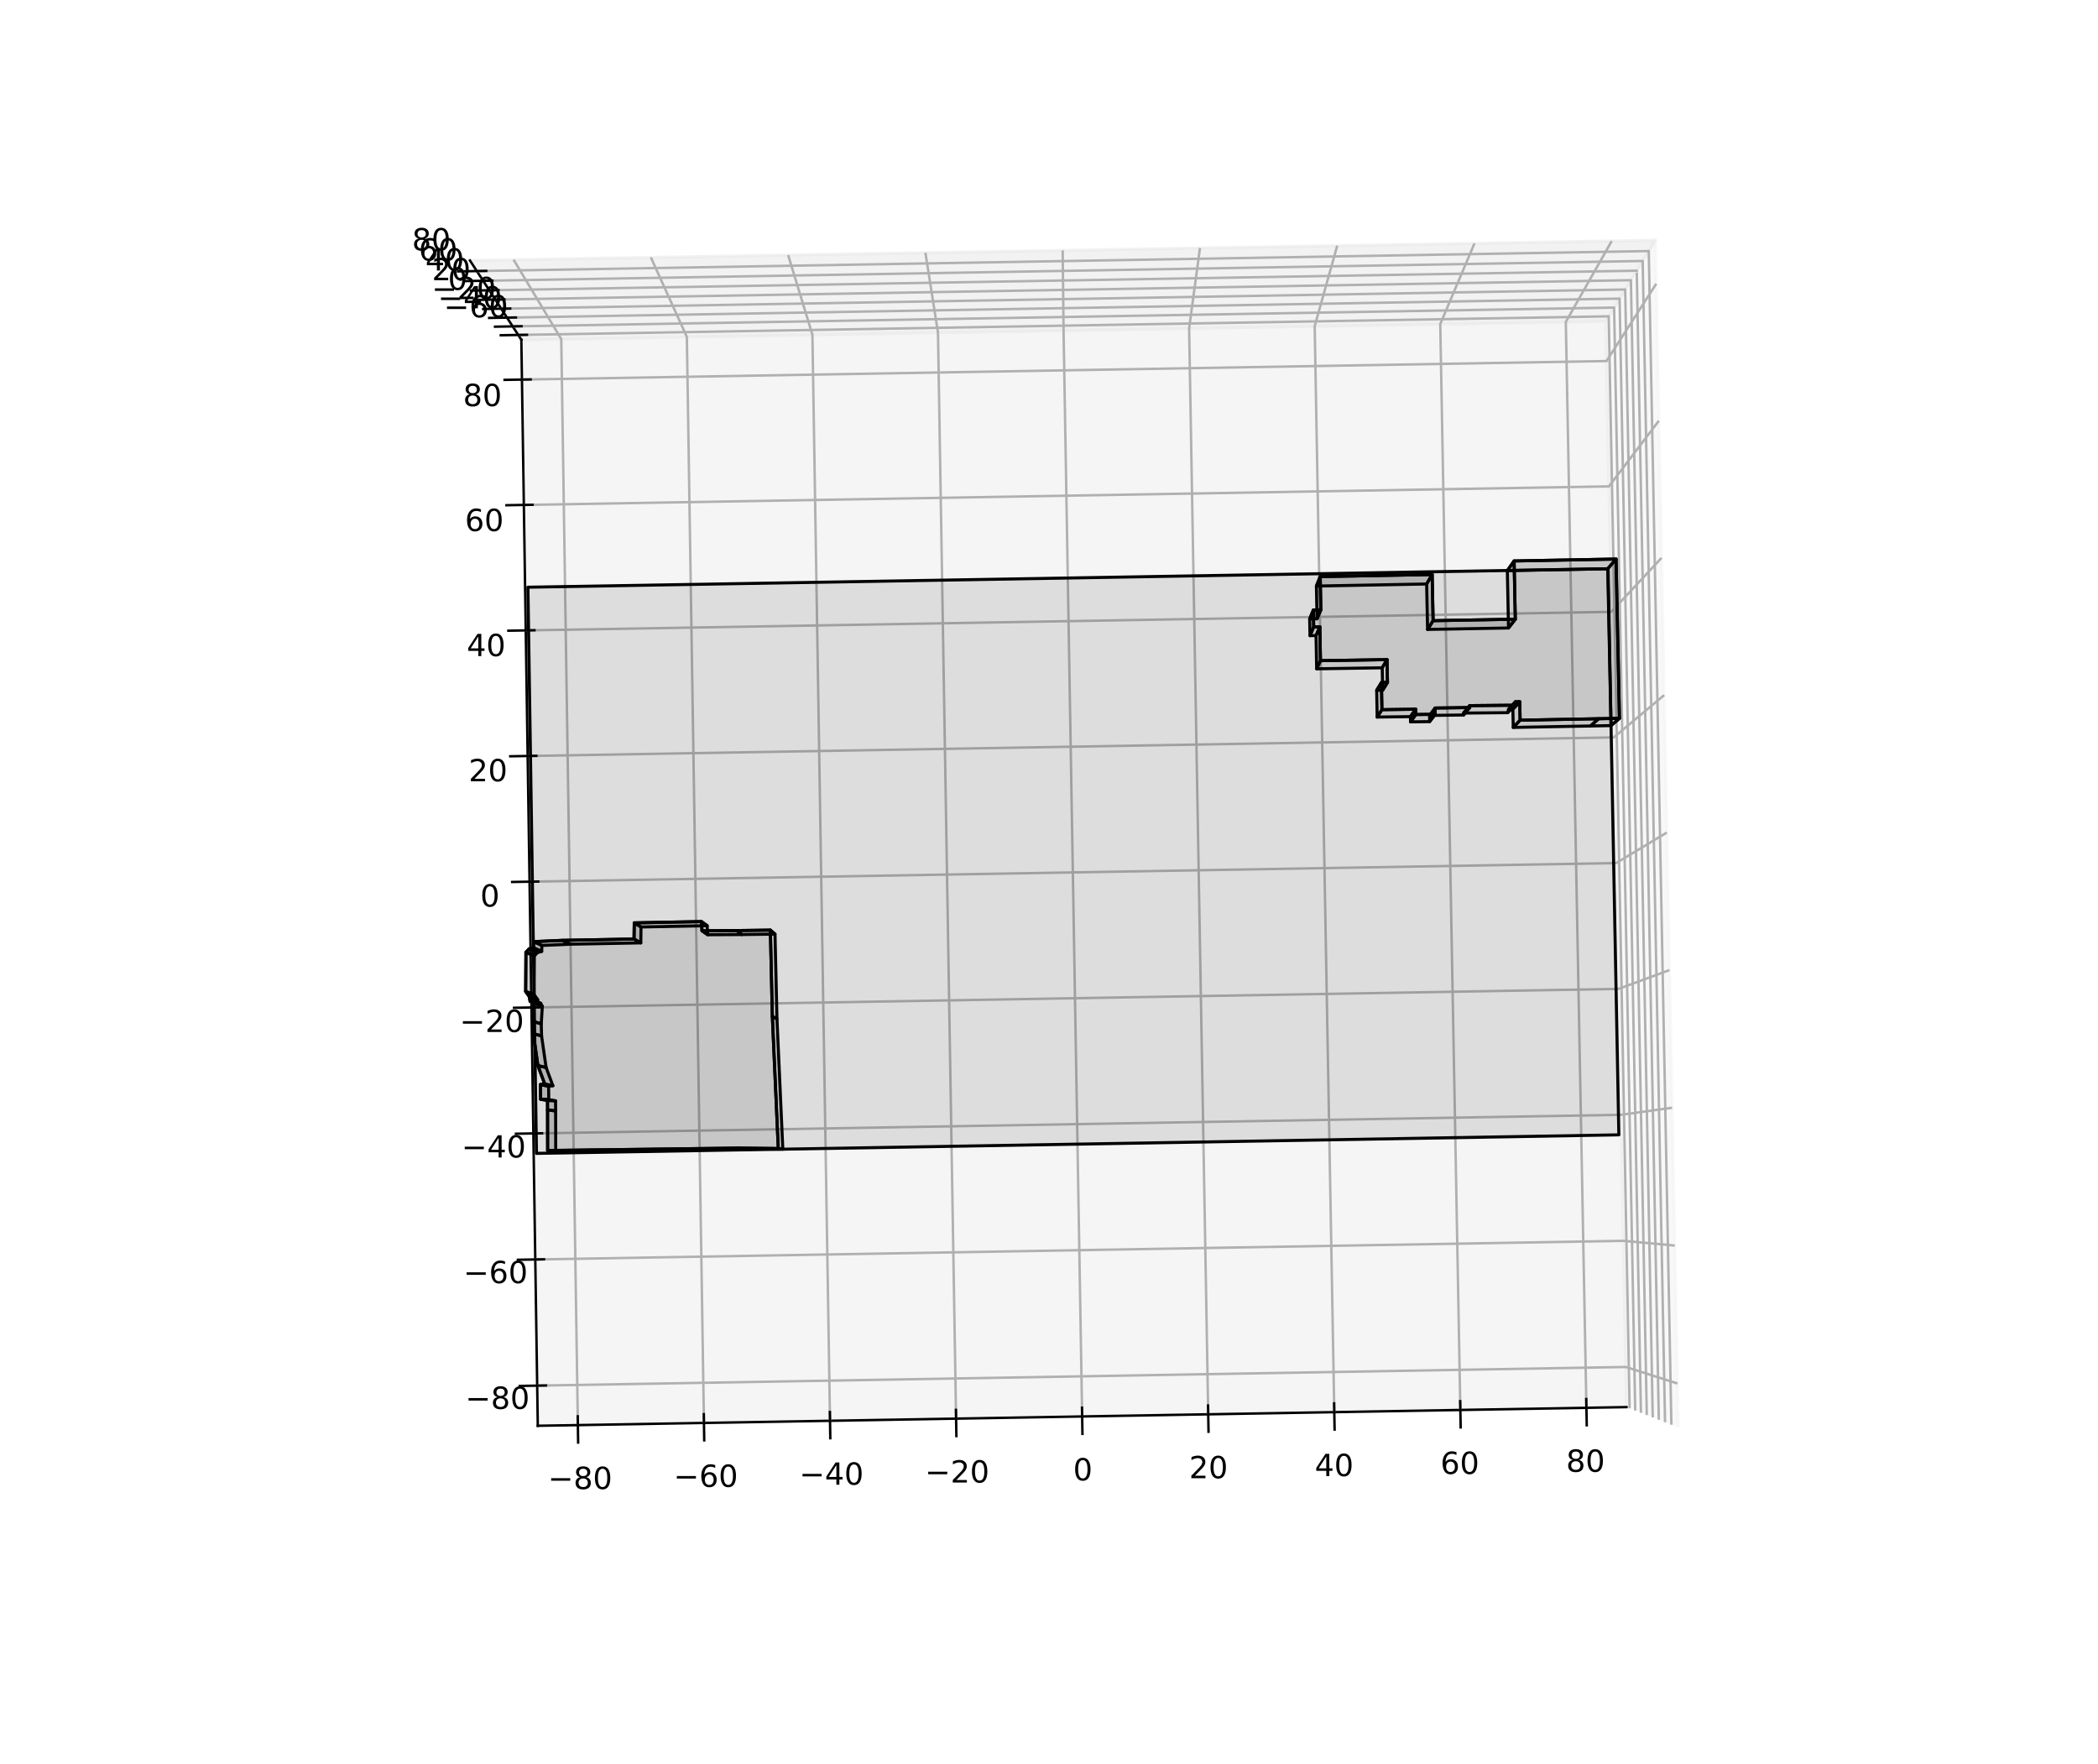 <?xml version="1.0" encoding="utf-8" standalone="no"?>
<!DOCTYPE svg PUBLIC "-//W3C//DTD SVG 1.1//EN"
  "http://www.w3.org/Graphics/SVG/1.1/DTD/svg11.dtd">
<!-- Created with matplotlib (https://matplotlib.org/) -->
<svg height="578.16pt" version="1.1" viewBox="0 0 687.6 578.16" width="687.6pt" xmlns="http://www.w3.org/2000/svg" xmlns:xlink="http://www.w3.org/1999/xlink">
 <defs>
  <style type="text/css">*{stroke-linecap:butt;stroke-linejoin:round;}</style>
 </defs>
 <g id="figure_1">
  <g id="patch_1">
   <path d="M 0 578.16
L 687.6 578.16
L 687.6 0
L 0 0
z
" style="fill:#ffffff;"/>
  </g>
  <g id="patch_2">
   <path d="M 54.72 578.16
L 632.88 578.16
L 632.88 0
L 54.72 0
z
" style="fill:#ffffff;"/>
  </g>
  <g id="pane3d_1">
   <g id="patch_3">
    <path d="M 533.067 461.165
L 526.265 105.281
L 542.541 78.736
L 550.05 467.814
" style="fill:#f2f2f2;opacity:0.5;stroke:#f2f2f2;stroke-linejoin:miter;"/>
   </g>
  </g>
  <g id="pane3d_2">
   <g id="patch_4">
    <path d="M 170.865 111.35
L 526.265 105.281
L 542.541 78.736
L 154.02 85.368
" style="fill:#e6e6e6;opacity:0.5;stroke:#e6e6e6;stroke-linejoin:miter;"/>
   </g>
  </g>
  <g id="pane3d_3">
   <g id="patch_5">
    <path d="M 176.255 467.282
L 533.067 461.165
L 526.265 105.281
L 170.865 111.35
" style="fill:#ececec;opacity:0.5;stroke:#ececec;stroke-linejoin:miter;"/>
   </g>
  </g>
  <g id="axis3d_1">
   <g id="line2d_1">
    <path d="M 533.067 461.165
L 176.255 467.282
" style="fill:none;stroke:#000000;stroke-linecap:square;stroke-width:0.8;"/>
   </g>
   <g id="Line3DCollection_1">
    <path d="M 189.392 467.057
L 183.951 111.126
L 168.325 85.123
" style="fill:none;stroke:#b0b0b0;stroke-width:0.8;"/>
    <path d="M 230.712 466.348
L 225.107 110.424
L 213.317 84.355
" style="fill:none;stroke:#b0b0b0;stroke-width:0.8;"/>
    <path d="M 272.031 465.64
L 266.262 109.721
L 258.308 83.587
" style="fill:none;stroke:#b0b0b0;stroke-width:0.8;"/>
    <path d="M 313.349 464.932
L 307.417 109.018
L 303.298 82.819
" style="fill:none;stroke:#b0b0b0;stroke-width:0.8;"/>
    <path d="M 354.667 464.223
L 348.571 108.316
L 348.288 82.051
" style="fill:none;stroke:#b0b0b0;stroke-width:0.8;"/>
    <path d="M 395.984 463.515
L 389.725 107.613
L 393.276 81.284
" style="fill:none;stroke:#b0b0b0;stroke-width:0.8;"/>
    <path d="M 437.3 462.807
L 430.877 106.91
L 438.264 80.516
" style="fill:none;stroke:#b0b0b0;stroke-width:0.8;"/>
    <path d="M 478.616 462.099
L 472.03 106.207
L 483.252 79.748
" style="fill:none;stroke:#b0b0b0;stroke-width:0.8;"/>
    <path d="M 519.931 461.39
L 513.181 105.505
L 528.238 78.98
" style="fill:none;stroke:#b0b0b0;stroke-width:0.8;"/>
   </g>
   <g id="xtick_1">
    <g id="line2d_2">
     <path d="M 189.349 464.198
L 189.48 472.775
" style="fill:none;stroke:#000000;stroke-linecap:square;stroke-width:0.8;"/>
    </g>
    <g id="text_1">
     <!-- −80 -->
     <g transform="translate(179.577 488.009)scale(0.1 -0.1)">
      <defs>
       <path d="M 10.594 35.5
L 73.188 35.5
L 73.188 27.203
L 10.594 27.203
z
" id="DejaVuSans-8722"/>
       <path d="M 31.781 34.625
Q 24.75 34.625 20.719 30.859
Q 16.703 27.094 16.703 20.516
Q 16.703 13.922 20.719 10.156
Q 24.75 6.391 31.781 6.391
Q 38.812 6.391 42.859 10.172
Q 46.922 13.969 46.922 20.516
Q 46.922 27.094 42.891 30.859
Q 38.875 34.625 31.781 34.625
z
M 21.922 38.812
Q 15.578 40.375 12.031 44.719
Q 8.5 49.078 8.5 55.328
Q 8.5 64.062 14.719 69.141
Q 20.953 74.219 31.781 74.219
Q 42.672 74.219 48.875 69.141
Q 55.078 64.062 55.078 55.328
Q 55.078 49.078 51.531 44.719
Q 48 40.375 41.703 38.812
Q 48.828 37.156 52.797 32.312
Q 56.781 27.484 56.781 20.516
Q 56.781 9.906 50.312 4.234
Q 43.844 -1.422 31.781 -1.422
Q 19.734 -1.422 13.25 4.234
Q 6.781 9.906 6.781 20.516
Q 6.781 27.484 10.781 32.312
Q 14.797 37.156 21.922 38.812
z
M 18.312 54.391
Q 18.312 48.734 21.844 45.562
Q 25.391 42.391 31.781 42.391
Q 38.141 42.391 41.719 45.562
Q 45.312 48.734 45.312 54.391
Q 45.312 60.062 41.719 63.234
Q 38.141 66.406 31.781 66.406
Q 25.391 66.406 21.844 63.234
Q 18.312 60.062 18.312 54.391
z
" id="DejaVuSans-56"/>
       <path d="M 31.781 66.406
Q 24.172 66.406 20.328 58.906
Q 16.5 51.422 16.5 36.375
Q 16.5 21.391 20.328 13.891
Q 24.172 6.391 31.781 6.391
Q 39.453 6.391 43.281 13.891
Q 47.125 21.391 47.125 36.375
Q 47.125 51.422 43.281 58.906
Q 39.453 66.406 31.781 66.406
z
M 31.781 74.219
Q 44.047 74.219 50.516 64.516
Q 56.984 54.828 56.984 36.375
Q 56.984 17.969 50.516 8.266
Q 44.047 -1.422 31.781 -1.422
Q 19.531 -1.422 13.062 8.266
Q 6.594 17.969 6.594 36.375
Q 6.594 54.828 13.062 64.516
Q 19.531 74.219 31.781 74.219
z
" id="DejaVuSans-48"/>
      </defs>
      <use xlink:href="#DejaVuSans-8722"/>
      <use x="83.789" xlink:href="#DejaVuSans-56"/>
      <use x="147.412" xlink:href="#DejaVuSans-48"/>
     </g>
    </g>
   </g>
   <g id="xtick_2">
    <g id="line2d_3">
     <path d="M 230.667 463.49
L 230.802 472.066
" style="fill:none;stroke:#000000;stroke-linecap:square;stroke-width:0.8;"/>
    </g>
    <g id="text_2">
     <!-- −60 -->
     <g transform="translate(220.768 487.303)scale(0.1 -0.1)">
      <defs>
       <path d="M 33.016 40.375
Q 26.375 40.375 22.484 35.828
Q 18.609 31.297 18.609 23.391
Q 18.609 15.531 22.484 10.953
Q 26.375 6.391 33.016 6.391
Q 39.656 6.391 43.531 10.953
Q 47.406 15.531 47.406 23.391
Q 47.406 31.297 43.531 35.828
Q 39.656 40.375 33.016 40.375
z
M 52.594 71.297
L 52.594 62.312
Q 48.875 64.062 45.094 64.984
Q 41.312 65.922 37.594 65.922
Q 27.828 65.922 22.672 59.328
Q 17.531 52.734 16.797 39.406
Q 19.672 43.656 24.016 45.922
Q 28.375 48.188 33.594 48.188
Q 44.578 48.188 50.953 41.516
Q 57.328 34.859 57.328 23.391
Q 57.328 12.156 50.688 5.359
Q 44.047 -1.422 33.016 -1.422
Q 20.359 -1.422 13.672 8.266
Q 6.984 17.969 6.984 36.375
Q 6.984 53.656 15.188 63.938
Q 23.391 74.219 37.203 74.219
Q 40.922 74.219 44.703 73.484
Q 48.484 72.75 52.594 71.297
z
" id="DejaVuSans-54"/>
      </defs>
      <use xlink:href="#DejaVuSans-8722"/>
      <use x="83.789" xlink:href="#DejaVuSans-54"/>
      <use x="147.412" xlink:href="#DejaVuSans-48"/>
     </g>
    </g>
   </g>
   <g id="xtick_3">
    <g id="line2d_4">
     <path d="M 271.985 462.781
L 272.124 471.358
" style="fill:none;stroke:#000000;stroke-linecap:square;stroke-width:0.8;"/>
    </g>
    <g id="text_3">
     <!-- −40 -->
     <g transform="translate(261.958 486.597)scale(0.1 -0.1)">
      <defs>
       <path d="M 37.797 64.312
L 12.891 25.391
L 37.797 25.391
z
M 35.203 72.906
L 47.609 72.906
L 47.609 25.391
L 58.016 25.391
L 58.016 17.188
L 47.609 17.188
L 47.609 0
L 37.797 0
L 37.797 17.188
L 4.891 17.188
L 4.891 26.703
z
" id="DejaVuSans-52"/>
      </defs>
      <use xlink:href="#DejaVuSans-8722"/>
      <use x="83.789" xlink:href="#DejaVuSans-52"/>
      <use x="147.412" xlink:href="#DejaVuSans-48"/>
     </g>
    </g>
   </g>
   <g id="xtick_4">
    <g id="line2d_5">
     <path d="M 313.302 462.073
L 313.445 470.649
" style="fill:none;stroke:#000000;stroke-linecap:square;stroke-width:0.8;"/>
    </g>
    <g id="text_4">
     <!-- −20 -->
     <g transform="translate(303.148 485.89)scale(0.1 -0.1)">
      <defs>
       <path d="M 19.188 8.297
L 53.609 8.297
L 53.609 0
L 7.328 0
L 7.328 8.297
Q 12.938 14.109 22.625 23.891
Q 32.328 33.688 34.812 36.531
Q 39.547 41.844 41.422 45.531
Q 43.312 49.219 43.312 52.781
Q 43.312 58.594 39.234 62.25
Q 35.156 65.922 28.609 65.922
Q 23.969 65.922 18.812 64.312
Q 13.672 62.703 7.812 59.422
L 7.812 69.391
Q 13.766 71.781 18.938 73
Q 24.125 74.219 28.422 74.219
Q 39.75 74.219 46.484 68.547
Q 53.219 62.891 53.219 53.422
Q 53.219 48.922 51.531 44.891
Q 49.859 40.875 45.406 35.406
Q 44.188 33.984 37.641 27.219
Q 31.109 20.453 19.188 8.297
z
" id="DejaVuSans-50"/>
      </defs>
      <use xlink:href="#DejaVuSans-8722"/>
      <use x="83.789" xlink:href="#DejaVuSans-50"/>
      <use x="147.412" xlink:href="#DejaVuSans-48"/>
     </g>
    </g>
   </g>
   <g id="xtick_5">
    <g id="line2d_6">
     <path d="M 354.618 461.365
L 354.765 469.941
" style="fill:none;stroke:#000000;stroke-linecap:square;stroke-width:0.8;"/>
    </g>
    <g id="text_5">
     <!-- 0 -->
     <g transform="translate(351.709 485.184)scale(0.1 -0.1)">
      <use xlink:href="#DejaVuSans-48"/>
     </g>
    </g>
   </g>
   <g id="xtick_6">
    <g id="line2d_7">
     <path d="M 395.934 460.657
L 396.084 469.233
" style="fill:none;stroke:#000000;stroke-linecap:square;stroke-width:0.8;"/>
    </g>
    <g id="text_6">
     <!-- 20 -->
     <g transform="translate(389.716 484.478)scale(0.1 -0.1)">
      <use xlink:href="#DejaVuSans-50"/>
      <use x="63.623" xlink:href="#DejaVuSans-48"/>
     </g>
    </g>
   </g>
   <g id="xtick_7">
    <g id="line2d_8">
     <path d="M 437.249 459.949
L 437.403 468.524
" style="fill:none;stroke:#000000;stroke-linecap:square;stroke-width:0.8;"/>
    </g>
    <g id="text_7">
     <!-- 40 -->
     <g transform="translate(430.904 483.772)scale(0.1 -0.1)">
      <use xlink:href="#DejaVuSans-52"/>
      <use x="63.623" xlink:href="#DejaVuSans-48"/>
     </g>
    </g>
   </g>
   <g id="xtick_8">
    <g id="line2d_9">
     <path d="M 478.563 459.24
L 478.722 467.816
" style="fill:none;stroke:#000000;stroke-linecap:square;stroke-width:0.8;"/>
    </g>
    <g id="text_8">
     <!-- 60 -->
     <g transform="translate(472.091 483.066)scale(0.1 -0.1)">
      <use xlink:href="#DejaVuSans-54"/>
      <use x="63.623" xlink:href="#DejaVuSans-48"/>
     </g>
    </g>
   </g>
   <g id="xtick_9">
    <g id="line2d_10">
     <path d="M 519.877 458.532
L 520.039 467.108
" style="fill:none;stroke:#000000;stroke-linecap:square;stroke-width:0.8;"/>
    </g>
    <g id="text_9">
     <!-- 80 -->
     <g transform="translate(513.278 482.36)scale(0.1 -0.1)">
      <use xlink:href="#DejaVuSans-56"/>
      <use x="63.623" xlink:href="#DejaVuSans-48"/>
     </g>
    </g>
   </g>
  </g>
  <g id="axis3d_2">
   <g id="line2d_11">
    <path d="M 170.865 111.35
L 176.255 467.282
" style="fill:none;stroke:#000000;stroke-linecap:square;stroke-width:0.8;"/>
   </g>
   <g id="Line3DCollection_2">
    <path d="M 549.773 453.43
L 532.815 448.013
L 176.056 454.128
" style="fill:none;stroke:#b0b0b0;stroke-width:0.8;"/>
    <path d="M 548.9 408.217
L 532.025 406.67
L 175.43 412.779
" style="fill:none;stroke:#b0b0b0;stroke-width:0.8;"/>
    <path d="M 548.028 363.051
L 531.236 365.366
L 174.804 371.469
" style="fill:none;stroke:#b0b0b0;stroke-width:0.8;"/>
    <path d="M 547.158 317.929
L 530.447 324.099
L 174.179 330.197
" style="fill:none;stroke:#b0b0b0;stroke-width:0.8;"/>
    <path d="M 546.288 272.853
L 529.659 282.87
L 173.555 288.963
" style="fill:none;stroke:#b0b0b0;stroke-width:0.8;"/>
    <path d="M 545.418 227.822
L 528.872 241.68
L 172.931 247.766
" style="fill:none;stroke:#b0b0b0;stroke-width:0.8;"/>
    <path d="M 544.55 182.836
L 528.085 200.527
L 172.308 206.608
" style="fill:none;stroke:#b0b0b0;stroke-width:0.8;"/>
    <path d="M 543.683 137.896
L 527.299 159.411
L 171.685 165.487
" style="fill:none;stroke:#b0b0b0;stroke-width:0.8;"/>
    <path d="M 542.816 93
L 526.514 118.334
L 171.063 124.404
" style="fill:none;stroke:#b0b0b0;stroke-width:0.8;"/>
   </g>
   <g id="xtick_10">
    <g id="line2d_12">
     <path d="M 178.91 454.079
L 170.347 454.226
" style="fill:none;stroke:#000000;stroke-linecap:square;stroke-width:0.8;"/>
    </g>
    <g id="text_10">
     <!-- −80 -->
     <g transform="translate(152.494 461.75)scale(0.1 -0.1)">
      <use xlink:href="#DejaVuSans-8722"/>
      <use x="83.789" xlink:href="#DejaVuSans-56"/>
      <use x="147.412" xlink:href="#DejaVuSans-48"/>
     </g>
    </g>
   </g>
   <g id="xtick_11">
    <g id="line2d_13">
     <path d="M 178.283 412.731
L 169.724 412.877
" style="fill:none;stroke:#000000;stroke-linecap:square;stroke-width:0.8;"/>
    </g>
    <g id="text_11">
     <!-- −60 -->
     <g transform="translate(151.876 420.537)scale(0.1 -0.1)">
      <use xlink:href="#DejaVuSans-8722"/>
      <use x="83.789" xlink:href="#DejaVuSans-54"/>
      <use x="147.412" xlink:href="#DejaVuSans-48"/>
     </g>
    </g>
   </g>
   <g id="xtick_12">
    <g id="line2d_14">
     <path d="M 177.656 371.42
L 169.101 371.567
" style="fill:none;stroke:#000000;stroke-linecap:square;stroke-width:0.8;"/>
    </g>
    <g id="text_12">
     <!-- −40 -->
     <g transform="translate(151.259 379.361)scale(0.1 -0.1)">
      <use xlink:href="#DejaVuSans-8722"/>
      <use x="83.789" xlink:href="#DejaVuSans-52"/>
      <use x="147.412" xlink:href="#DejaVuSans-48"/>
     </g>
    </g>
   </g>
   <g id="xtick_13">
    <g id="line2d_15">
     <path d="M 177.03 330.148
L 168.479 330.295
" style="fill:none;stroke:#000000;stroke-linecap:square;stroke-width:0.8;"/>
    </g>
    <g id="text_13">
     <!-- −20 -->
     <g transform="translate(150.642 338.223)scale(0.1 -0.1)">
      <use xlink:href="#DejaVuSans-8722"/>
      <use x="83.789" xlink:href="#DejaVuSans-50"/>
      <use x="147.412" xlink:href="#DejaVuSans-48"/>
     </g>
    </g>
   </g>
   <g id="xtick_14">
    <g id="line2d_16">
     <path d="M 176.404 288.914
L 167.857 289.06
" style="fill:none;stroke:#000000;stroke-linecap:square;stroke-width:0.8;"/>
    </g>
    <g id="text_14">
     <!-- 0 -->
     <g transform="translate(157.396 297.122)scale(0.1 -0.1)">
      <use xlink:href="#DejaVuSans-48"/>
     </g>
    </g>
   </g>
   <g id="xtick_15">
    <g id="line2d_17">
     <path d="M 175.779 247.718
L 167.236 247.864
" style="fill:none;stroke:#000000;stroke-linecap:square;stroke-width:0.8;"/>
    </g>
    <g id="text_15">
     <!-- 20 -->
     <g transform="translate(153.599 256.059)scale(0.1 -0.1)">
      <use xlink:href="#DejaVuSans-50"/>
      <use x="63.623" xlink:href="#DejaVuSans-48"/>
     </g>
    </g>
   </g>
   <g id="xtick_16">
    <g id="line2d_18">
     <path d="M 175.154 206.559
L 166.615 206.705
" style="fill:none;stroke:#000000;stroke-linecap:square;stroke-width:0.8;"/>
    </g>
    <g id="text_16">
     <!-- 40 -->
     <g transform="translate(152.984 215.034)scale(0.1 -0.1)">
      <use xlink:href="#DejaVuSans-52"/>
      <use x="63.623" xlink:href="#DejaVuSans-48"/>
     </g>
    </g>
   </g>
   <g id="xtick_17">
    <g id="line2d_19">
     <path d="M 174.53 165.438
L 165.995 165.584
" style="fill:none;stroke:#000000;stroke-linecap:square;stroke-width:0.8;"/>
    </g>
    <g id="text_17">
     <!-- 60 -->
     <g transform="translate(152.369 174.046)scale(0.1 -0.1)">
      <use xlink:href="#DejaVuSans-54"/>
      <use x="63.623" xlink:href="#DejaVuSans-48"/>
     </g>
    </g>
   </g>
   <g id="xtick_18">
    <g id="line2d_20">
     <path d="M 173.907 124.355
L 165.375 124.501
" style="fill:none;stroke:#000000;stroke-linecap:square;stroke-width:0.8;"/>
    </g>
    <g id="text_18">
     <!-- 80 -->
     <g transform="translate(151.755 133.096)scale(0.1 -0.1)">
      <use xlink:href="#DejaVuSans-56"/>
      <use x="63.623" xlink:href="#DejaVuSans-48"/>
     </g>
    </g>
   </g>
  </g>
  <g id="axis3d_3">
   <g id="line2d_21">
    <path d="M 170.865 111.35
L 154.02 85.368
" style="fill:none;stroke:#000000;stroke-linecap:square;stroke-width:0.8;"/>
   </g>
   <g id="Line3DCollection_3">
    <path d="M 169.846 109.778
L 527.249 103.675
L 534.094 461.567
" style="fill:none;stroke:#b0b0b0;stroke-width:0.8;"/>
    <path d="M 168.024 106.967
L 529.01 100.803
L 535.931 462.287
" style="fill:none;stroke:#b0b0b0;stroke-width:0.8;"/>
    <path d="M 166.164 104.099
L 530.807 97.873
L 537.805 463.02
" style="fill:none;stroke:#b0b0b0;stroke-width:0.8;"/>
    <path d="M 164.267 101.172
L 532.641 94.883
L 539.718 463.769
" style="fill:none;stroke:#b0b0b0;stroke-width:0.8;"/>
    <path d="M 162.33 98.185
L 534.512 91.831
L 541.671 464.534
" style="fill:none;stroke:#b0b0b0;stroke-width:0.8;"/>
    <path d="M 160.352 95.135
L 536.423 88.715
L 543.664 465.314
" style="fill:none;stroke:#b0b0b0;stroke-width:0.8;"/>
    <path d="M 158.333 92.021
L 538.373 85.533
L 545.7 466.111
" style="fill:none;stroke:#b0b0b0;stroke-width:0.8;"/>
    <path d="M 156.271 88.84
L 540.366 82.283
L 547.78 466.925
" style="fill:none;stroke:#b0b0b0;stroke-width:0.8;"/>
   </g>
   <g id="xtick_19">
    <g id="line2d_22">
     <path d="M 172.706 109.729
L 164.127 109.876
" style="fill:none;stroke:#000000;stroke-linecap:square;stroke-width:0.8;"/>
    </g>
    <g id="text_19">
     <!-- −60 -->
     <g transform="translate(145.44 103.996)scale(0.1 -0.1)">
      <use xlink:href="#DejaVuSans-8722"/>
      <use x="83.789" xlink:href="#DejaVuSans-54"/>
      <use x="147.412" xlink:href="#DejaVuSans-48"/>
     </g>
    </g>
   </g>
   <g id="xtick_20">
    <g id="line2d_23">
     <path d="M 170.912 106.917
L 162.247 107.065
" style="fill:none;stroke:#000000;stroke-linecap:square;stroke-width:0.8;"/>
    </g>
    <g id="text_20">
     <!-- −40 -->
     <g transform="translate(143.479 101.051)scale(0.1 -0.1)">
      <use xlink:href="#DejaVuSans-8722"/>
      <use x="83.789" xlink:href="#DejaVuSans-52"/>
      <use x="147.412" xlink:href="#DejaVuSans-48"/>
     </g>
    </g>
   </g>
   <g id="xtick_21">
    <g id="line2d_24">
     <path d="M 169.081 104.049
L 160.329 104.198
" style="fill:none;stroke:#000000;stroke-linecap:square;stroke-width:0.8;"/>
    </g>
    <g id="text_21">
     <!-- −20 -->
     <g transform="translate(141.478 98.047)scale(0.1 -0.1)">
      <use xlink:href="#DejaVuSans-8722"/>
      <use x="83.789" xlink:href="#DejaVuSans-50"/>
      <use x="147.412" xlink:href="#DejaVuSans-48"/>
     </g>
    </g>
   </g>
   <g id="xtick_22">
    <g id="line2d_25">
     <path d="M 167.214 101.122
L 158.372 101.272
" style="fill:none;stroke:#000000;stroke-linecap:square;stroke-width:0.8;"/>
    </g>
    <g id="text_22">
     <!-- 0 -->
     <g transform="translate(146.807 94.981)scale(0.1 -0.1)">
      <use xlink:href="#DejaVuSans-48"/>
     </g>
    </g>
   </g>
   <g id="xtick_23">
    <g id="line2d_26">
     <path d="M 165.307 98.134
L 156.374 98.286
" style="fill:none;stroke:#000000;stroke-linecap:square;stroke-width:0.8;"/>
    </g>
    <g id="text_23">
     <!-- 20 -->
     <g transform="translate(141.541 91.851)scale(0.1 -0.1)">
      <use xlink:href="#DejaVuSans-50"/>
      <use x="63.623" xlink:href="#DejaVuSans-48"/>
     </g>
    </g>
   </g>
   <g id="xtick_24">
    <g id="line2d_27">
     <path d="M 163.361 95.083
L 154.335 95.237
" style="fill:none;stroke:#000000;stroke-linecap:square;stroke-width:0.8;"/>
    </g>
    <g id="text_24">
     <!-- 40 -->
     <g transform="translate(139.414 88.656)scale(0.1 -0.1)">
      <use xlink:href="#DejaVuSans-52"/>
      <use x="63.623" xlink:href="#DejaVuSans-48"/>
     </g>
    </g>
   </g>
   <g id="xtick_25">
    <g id="line2d_28">
     <path d="M 161.374 91.969
L 152.252 92.124
" style="fill:none;stroke:#000000;stroke-linecap:square;stroke-width:0.8;"/>
    </g>
    <g id="text_25">
     <!-- 60 -->
     <g transform="translate(137.241 85.394)scale(0.1 -0.1)">
      <use xlink:href="#DejaVuSans-54"/>
      <use x="63.623" xlink:href="#DejaVuSans-48"/>
     </g>
    </g>
   </g>
   <g id="xtick_26">
    <g id="line2d_29">
     <path d="M 159.344 88.788
L 150.125 88.945
" style="fill:none;stroke:#000000;stroke-linecap:square;stroke-width:0.8;"/>
    </g>
    <g id="text_26">
     <!-- 80 -->
     <g transform="translate(135.022 82.062)scale(0.1 -0.1)">
      <use xlink:href="#DejaVuSans-56"/>
      <use x="63.623" xlink:href="#DejaVuSans-48"/>
     </g>
    </g>
   </g>
  </g>
  <g id="axes_1">
   <g id="Poly3DCollection_1">
    <defs>
     <path d="M 175.831 -200.15
L 530.564 -206.225
L 527.02 -391.757
L 173.02 -385.707
z
" id="m76ffbad42d" style="stroke:#000000;"/>
    </defs>
    <g clip-path="url(#p4602a42355)">
     <use style="fill-opacity:0.1;stroke:#000000;" x="0" xlink:href="#m76ffbad42d" y="578.16"/>
    </g>
   </g>
   <g id="Poly3DCollection_2">
    <defs>
     <path d="M 529.655 -394.934
L 526.92 -391.756
L 494.015 -391.139
L 496.237 -394.308
z
" id="m9e8f714a23" style="stroke:#000000;"/>
    </defs>
    <g clip-path="url(#p4602a42355)">
     <use style="fill-opacity:0.1;stroke:#000000;" x="0" xlink:href="#m9e8f714a23" y="578.16"/>
    </g>
   </g>
   <g id="Poly3DCollection_3">
    <defs>
     <path d="M 469.379 -389.861
L 467.57 -386.76
L 431.441 -386.088
L 432.687 -389.178
z
" id="m33845b4a06" style="stroke:#000000;"/>
    </defs>
    <g clip-path="url(#p4602a42355)">
     <use style="fill-opacity:0.1;stroke:#000000;" x="0" xlink:href="#m33845b4a06" y="578.16"/>
    </g>
   </g>
   <g id="Poly3DCollection_4">
    <defs>
     <path d="M 432.687 -389.178
L 431.441 -386.088
L 431.652 -375.358
L 432.901 -378.282
z
" id="m7bafcc8db6" style="stroke:#000000;"/>
    </defs>
    <g clip-path="url(#p4602a42355)">
     <use style="fill-opacity:0.1;stroke:#000000;" x="0" xlink:href="#m7bafcc8db6" y="578.16"/>
    </g>
   </g>
   <g id="Poly3DCollection_5">
    <defs>
     <path d="M 432.901 -378.282
L 431.652 -375.358
L 429.23 -375.304
L 430.441 -378.227
z
" id="m799df690fc" style="stroke:#000000;"/>
    </defs>
    <g clip-path="url(#p4602a42355)">
     <use style="fill-opacity:0.1;stroke:#000000;" x="0" xlink:href="#m799df690fc" y="578.16"/>
    </g>
   </g>
   <g id="Poly3DCollection_6">
    <defs>
     <path d="M 496.237 -394.308
L 494.015 -391.139
L 494.4 -372.344
L 496.628 -375.221
z
" id="m4066d19d56" style="stroke:#000000;"/>
    </defs>
    <g clip-path="url(#p4602a42355)">
     <use style="fill-opacity:0.1;stroke:#000000;" x="0" xlink:href="#m4066d19d56" y="578.16"/>
    </g>
   </g>
   <g id="Poly3DCollection_7">
    <defs>
     <path d="M 496.628 -375.221
L 494.4 -372.344
L 467.875 -371.867
L 469.689 -374.736
z
" id="m614f8a307b" style="stroke:#000000;"/>
    </defs>
    <g clip-path="url(#p4602a42355)">
     <use style="fill-opacity:0.1;stroke:#000000;" x="0" xlink:href="#m614f8a307b" y="578.16"/>
    </g>
   </g>
   <g id="Poly3DCollection_8">
    <defs>
     <path d="M 469.689 -374.736
L 467.875 -371.867
L 467.57 -386.76
L 469.379 -389.861
z
" id="m2e4e9c12fe" style="stroke:#000000;"/>
    </defs>
    <g clip-path="url(#p4602a42355)">
     <use style="fill-opacity:0.1;stroke:#000000;" x="0" xlink:href="#m2e4e9c12fe" y="578.16"/>
    </g>
   </g>
   <g id="Poly3DCollection_9">
    <defs>
     <path d="M 430.441 -378.227
L 429.23 -375.304
L 429.337 -369.832
L 430.55 -372.669
z
" id="m4bc39fc174" style="stroke:#000000;"/>
    </defs>
    <g clip-path="url(#p4602a42355)">
     <use style="fill-opacity:0.1;stroke:#000000;" x="0" xlink:href="#m4bc39fc174" y="578.16"/>
    </g>
   </g>
   <g id="Poly3DCollection_10">
    <defs>
     <path d="M 430.55 -372.669
L 429.337 -369.832
L 431.319 -369.863
L 432.563 -372.7
z
" id="m29034de860" style="stroke:#000000;"/>
    </defs>
    <g clip-path="url(#p4602a42355)">
     <use style="fill-opacity:0.1;stroke:#000000;" x="0" xlink:href="#m29034de860" y="578.16"/>
    </g>
   </g>
   <g id="Poly3DCollection_11">
    <defs>
     <path d="M 432.563 -372.7
L 431.319 -369.863
L 431.52 -358.963
L 432.768 -361.631
z
" id="m5f8421f421" style="stroke:#000000;"/>
    </defs>
    <g clip-path="url(#p4602a42355)">
     <use style="fill-opacity:0.1;stroke:#000000;" x="0" xlink:href="#m5f8421f421" y="578.16"/>
    </g>
   </g>
   <g id="Poly3DCollection_12">
    <defs>
     <path d="M 432.768 -361.631
L 431.52 -358.963
L 453.007 -359.297
L 454.59 -361.971
z
" id="m8a0a7f92bc" style="stroke:#000000;"/>
    </defs>
    <g clip-path="url(#p4602a42355)">
     <use style="fill-opacity:0.1;stroke:#000000;" x="0" xlink:href="#m8a0a7f92bc" y="578.16"/>
    </g>
   </g>
   <g id="Poly3DCollection_13">
    <defs>
     <path d="M 454.59 -361.971
L 453.007 -359.297
L 453.149 -351.942
L 454.734 -354.501
z
" id="mb591702b13" style="stroke:#000000;"/>
    </defs>
    <g clip-path="url(#p4602a42355)">
     <use style="fill-opacity:0.1;stroke:#000000;" x="0" xlink:href="#mb591702b13" y="578.16"/>
    </g>
   </g>
   <g id="Poly3DCollection_14">
    <defs>
     <path d="M 454.734 -354.501
L 453.149 -351.942
L 451.196 -351.909
L 452.751 -354.468
z
" id="m894a0a1010" style="stroke:#000000;"/>
    </defs>
    <g clip-path="url(#p4602a42355)">
     <use style="fill-opacity:0.1;stroke:#000000;" x="0" xlink:href="#m894a0a1010" y="578.16"/>
    </g>
   </g>
   <g id="Poly3DCollection_15">
    <defs>
     <path d="M 496.648 -348.153
L 494.419 -345.692
L 495.826 -345.707
L 498.077 -348.169
z
" id="m03ec332806" style="stroke:#000000;"/>
    </defs>
    <g clip-path="url(#p4602a42355)">
     <use style="fill-opacity:0.1;stroke:#000000;" x="0" xlink:href="#m03ec332806" y="578.16"/>
    </g>
   </g>
   <g id="Poly3DCollection_16">
    <defs>
     <path d="M 496.373 -347.033
L 494.147 -344.589
L 494.419 -345.692
L 496.648 -348.153
z
" id="m6fbd7bdcbb" style="stroke:#000000;"/>
    </defs>
    <g clip-path="url(#p4602a42355)">
     <use style="fill-opacity:0.1;stroke:#000000;" x="0" xlink:href="#m6fbd7bdcbb" y="578.16"/>
    </g>
   </g>
   <g id="Poly3DCollection_17">
    <defs>
     <path d="M 481.668 -346.896
L 479.669 -344.454
L 494.147 -344.589
L 496.373 -347.033
z
" id="m1736634aa1" style="stroke:#000000;"/>
    </defs>
    <g clip-path="url(#p4602a42355)">
     <use style="fill-opacity:0.1;stroke:#000000;" x="0" xlink:href="#m1736634aa1" y="578.16"/>
    </g>
   </g>
   <g id="Poly3DCollection_18">
    <defs>
     <path d="M 481.68 -346.267
L 479.681 -343.835
L 479.669 -344.454
L 481.668 -346.896
z
" id="m95b64544ec" style="stroke:#000000;"/>
    </defs>
    <g clip-path="url(#p4602a42355)">
     <use style="fill-opacity:0.1;stroke:#000000;" x="0" xlink:href="#m95b64544ec" y="578.16"/>
    </g>
   </g>
   <g id="Poly3DCollection_19">
    <defs>
     <path d="M 470.353 -346.109
L 468.528 -343.679
L 479.681 -343.835
L 481.68 -346.267
z
" id="m9f7910657f" style="stroke:#000000;"/>
    </defs>
    <g clip-path="url(#p4602a42355)">
     <use style="fill-opacity:0.1;stroke:#000000;" x="0" xlink:href="#m9f7910657f" y="578.16"/>
    </g>
   </g>
   <g id="Poly3DCollection_20">
    <defs>
     <path d="M 452.751 -354.468
L 451.196 -351.909
L 451.352 -343.149
L 452.909 -345.571
z
" id="m070ff7539a" style="stroke:#000000;"/>
    </defs>
    <g clip-path="url(#p4602a42355)">
     <use style="fill-opacity:0.1;stroke:#000000;" x="0" xlink:href="#m070ff7539a" y="578.16"/>
    </g>
   </g>
   <g id="Poly3DCollection_21">
    <defs>
     <path d="M 452.909 -345.571
L 451.352 -343.149
L 462.262 -343.295
L 463.989 -345.719
z
" id="mde3fc26fa8" style="stroke:#000000;"/>
    </defs>
    <g clip-path="url(#p4602a42355)">
     <use style="fill-opacity:0.1;stroke:#000000;" x="0" xlink:href="#mde3fc26fa8" y="578.16"/>
    </g>
   </g>
   <g id="Poly3DCollection_22">
    <defs>
     <path d="M 470.379 -344.054
L 468.554 -341.656
L 468.528 -343.679
L 470.353 -346.109
z
" id="m97094f9478" style="stroke:#000000;"/>
    </defs>
    <g clip-path="url(#p4602a42355)">
     <use style="fill-opacity:0.1;stroke:#000000;" x="0" xlink:href="#m97094f9478" y="578.16"/>
    </g>
   </g>
   <g id="Poly3DCollection_23">
    <defs>
     <path d="M 463.989 -345.719
L 462.262 -343.295
L 462.289 -341.581
L 464.017 -343.978
z
" id="meb3cc68467" style="stroke:#000000;"/>
    </defs>
    <g clip-path="url(#p4602a42355)">
     <use style="fill-opacity:0.1;stroke:#000000;" x="0" xlink:href="#meb3cc68467" y="578.16"/>
    </g>
   </g>
   <g id="Poly3DCollection_24">
    <defs>
     <path d="M 464.017 -343.978
L 462.289 -341.581
L 468.554 -341.656
L 470.379 -344.054
z
" id="m32b3bff766" style="stroke:#000000;"/>
    </defs>
    <g clip-path="url(#p4602a42355)">
     <use style="fill-opacity:0.1;stroke:#000000;" x="0" xlink:href="#m32b3bff766" y="578.16"/>
    </g>
   </g>
   <g id="Poly3DCollection_25">
    <defs>
     <path d="M 530.756 -342.728
L 528.002 -340.35
L 526.92 -391.756
L 529.655 -394.934
z
" id="m9210b6fa3f" style="stroke:#000000;"/>
    </defs>
    <g clip-path="url(#p4602a42355)">
     <use style="fill-opacity:0.1;stroke:#000000;" x="0" xlink:href="#m9210b6fa3f" y="578.16"/>
    </g>
   </g>
   <g id="Poly3DCollection_26">
    <defs>
     <path d="M 523.93 -342.605
L 521.281 -340.229
L 528.002 -340.35
L 530.756 -342.728
z
" id="m777053d14f" style="stroke:#000000;"/>
    </defs>
    <g clip-path="url(#p4602a42355)">
     <use style="fill-opacity:0.1;stroke:#000000;" x="0" xlink:href="#m777053d14f" y="578.16"/>
    </g>
   </g>
   <g id="Poly3DCollection_27">
    <defs>
     <path d="M 496.237 -394.308
L 496.628 -375.221
L 469.689 -374.736
L 469.379 -389.861
L 432.687 -389.178
L 432.901 -378.282
L 430.441 -378.227
L 430.55 -372.669
L 432.563 -372.7
L 432.768 -361.631
L 454.59 -361.971
L 454.734 -354.501
L 452.751 -354.468
L 452.909 -345.571
L 463.989 -345.719
L 464.017 -343.978
L 470.379 -344.054
L 470.353 -346.109
L 481.68 -346.267
L 481.668 -346.896
L 496.373 -347.033
L 496.648 -348.153
L 498.077 -348.169
L 498.21 -342.123
L 523.93 -342.605
L 530.756 -342.728
L 529.655 -394.934
z
" id="m21e617a18c" style="stroke:#000000;"/>
    </defs>
    <g clip-path="url(#p4602a42355)">
     <use style="fill-opacity:0.1;stroke:#000000;" x="0" xlink:href="#m21e617a18c" y="578.16"/>
    </g>
   </g>
   <g id="Poly3DCollection_28">
    <defs>
     <path d="M 498.077 -348.169
L 495.826 -345.707
L 495.957 -339.754
L 498.21 -342.123
z
" id="m97ca41c243" style="stroke:#000000;"/>
    </defs>
    <g clip-path="url(#p4602a42355)">
     <use style="fill-opacity:0.1;stroke:#000000;" x="0" xlink:href="#m97ca41c243" y="578.16"/>
    </g>
   </g>
   <g id="Poly3DCollection_29">
    <defs>
     <path d="M 498.21 -342.123
L 495.957 -339.754
L 521.281 -340.229
L 523.93 -342.605
z
" id="m2929004820" style="stroke:#000000;"/>
    </defs>
    <g clip-path="url(#p4602a42355)">
     <use style="fill-opacity:0.1;stroke:#000000;" x="0" xlink:href="#m2929004820" y="578.16"/>
    </g>
   </g>
   <g id="Poly3DCollection_30">
    <defs>
     <path d="M 229.891 -276.127
L 231.764 -274.771
L 210.085 -274.351
L 207.873 -275.7
z
" id="m150568b22d" style="stroke:#000000;"/>
    </defs>
    <g clip-path="url(#p4602a42355)">
     <use style="fill-opacity:0.1;stroke:#000000;" x="0" xlink:href="#m150568b22d" y="578.16"/>
    </g>
   </g>
   <g id="Poly3DCollection_31">
    <defs>
     <path d="M 252.479 -273.327
L 254.004 -272.015
L 243.145 -271.866
L 241.45 -273.175
z
" id="mc82306f266" style="stroke:#000000;"/>
    </defs>
    <g clip-path="url(#p4602a42355)">
     <use style="fill-opacity:0.1;stroke:#000000;" x="0" xlink:href="#mc82306f266" y="578.16"/>
    </g>
   </g>
   <g id="Poly3DCollection_32">
    <defs>
     <path d="M 241.45 -273.175
L 243.145 -271.866
L 231.942 -271.807
L 230.073 -273.116
z
" id="mfda763a003" style="stroke:#000000;"/>
    </defs>
    <g clip-path="url(#p4602a42355)">
     <use style="fill-opacity:0.1;stroke:#000000;" x="0" xlink:href="#mfda763a003" y="578.16"/>
    </g>
   </g>
   <g id="Poly3DCollection_33">
    <defs>
     <path d="M 230.073 -273.116
L 231.942 -271.807
L 231.764 -274.771
L 229.891 -276.127
z
" id="m11dcb1a461" style="stroke:#000000;"/>
    </defs>
    <g clip-path="url(#p4602a42355)">
     <use style="fill-opacity:0.1;stroke:#000000;" x="0" xlink:href="#m11dcb1a461" y="578.16"/>
    </g>
   </g>
   <g id="Poly3DCollection_34">
    <defs>
     <path d="M 207.873 -275.7
L 210.085 -274.351
L 210.012 -269.138
L 207.799 -270.405
z
" id="mf02a7a1fcf" style="stroke:#000000;"/>
    </defs>
    <g clip-path="url(#p4602a42355)">
     <use style="fill-opacity:0.1;stroke:#000000;" x="0" xlink:href="#mf02a7a1fcf" y="578.16"/>
    </g>
   </g>
   <g id="Poly3DCollection_35">
    <defs>
     <path d="M 207.799 -270.405
L 210.012 -269.138
L 186.862 -268.705
L 184.288 -269.966
z
" id="mf242710ac5" style="stroke:#000000;"/>
    </defs>
    <g clip-path="url(#p4602a42355)">
     <use style="fill-opacity:0.1;stroke:#000000;" x="0" xlink:href="#mf242710ac5" y="578.16"/>
    </g>
   </g>
   <g id="Poly3DCollection_36">
    <defs>
     <path d="M 184.288 -269.966
L 186.862 -268.705
L 177.592 -268.3
L 174.873 -269.554
z
" id="m0523157458" style="stroke:#000000;"/>
    </defs>
    <g clip-path="url(#p4602a42355)">
     <use style="fill-opacity:0.1;stroke:#000000;" x="0" xlink:href="#m0523157458" y="578.16"/>
    </g>
   </g>
   <g id="Poly3DCollection_37">
    <defs>
     <path d="M 174.873 -269.554
L 177.592 -268.3
L 177.54 -266.349
L 174.82 -267.572
z
" id="m41d5bf508b" style="stroke:#000000;"/>
    </defs>
    <g clip-path="url(#p4602a42355)">
     <use style="fill-opacity:0.1;stroke:#000000;" x="0" xlink:href="#m41d5bf508b" y="578.16"/>
    </g>
   </g>
   <g id="Poly3DCollection_38">
    <defs>
     <path d="M 174.82 -267.572
L 177.54 -266.349
L 176.171 -265.973
L 173.43 -267.191
z
" id="m82d790b010" style="stroke:#000000;"/>
    </defs>
    <g clip-path="url(#p4602a42355)">
     <use style="fill-opacity:0.1;stroke:#000000;" x="0" xlink:href="#m82d790b010" y="578.16"/>
    </g>
   </g>
   <g id="Poly3DCollection_39">
    <defs>
     <path d="M 173.43 -267.191
L 176.171 -265.973
L 175.123 -264.865
L 172.365 -266.065
z
" id="mbdc060a109" style="stroke:#000000;"/>
    </defs>
    <g clip-path="url(#p4602a42355)">
     <use style="fill-opacity:0.1;stroke:#000000;" x="0" xlink:href="#mbdc060a109" y="578.16"/>
    </g>
   </g>
   <g id="Poly3DCollection_40">
    <defs>
     <path d="M 172.365 -266.065
L 175.123 -264.865
L 175.042 -252.214
L 172.283 -253.217
z
" id="m7164335581" style="stroke:#000000;"/>
    </defs>
    <g clip-path="url(#p4602a42355)">
     <use style="fill-opacity:0.1;stroke:#000000;" x="0" xlink:href="#m7164335581" y="578.16"/>
    </g>
   </g>
   <g id="Poly3DCollection_41">
    <defs>
     <path d="M 172.283 -253.217
L 175.042 -252.214
L 176.19 -250.6
L 173.449 -251.577
z
" id="mdf82625872" style="stroke:#000000;"/>
    </defs>
    <g clip-path="url(#p4602a42355)">
     <use style="fill-opacity:0.1;stroke:#000000;" x="0" xlink:href="#mdf82625872" y="578.16"/>
    </g>
   </g>
   <g id="Poly3DCollection_42">
    <defs>
     <path d="M 173.449 -251.577
L 176.19 -250.6
L 176.478 -249.034
L 173.741 -249.987
z
" id="mfa640c1c01" style="stroke:#000000;"/>
    </defs>
    <g clip-path="url(#p4602a42355)">
     <use style="fill-opacity:0.1;stroke:#000000;" x="0" xlink:href="#mfa640c1c01" y="578.16"/>
    </g>
   </g>
   <g id="Poly3DCollection_43">
    <defs>
     <path d="M 173.741 -249.987
L 176.478 -249.034
L 177.208 -249.35
L 174.482 -250.309
z
" id="mb02b843fb7" style="stroke:#000000;"/>
    </defs>
    <g clip-path="url(#p4602a42355)">
     <use style="fill-opacity:0.1;stroke:#000000;" x="0" xlink:href="#mb02b843fb7" y="578.16"/>
    </g>
   </g>
   <g id="Poly3DCollection_44">
    <defs>
     <path d="M 174.482 -250.309
L 177.208 -249.35
L 177.741 -248.367
L 175.024 -249.31
z
" id="m044758256c" style="stroke:#000000;"/>
    </defs>
    <g clip-path="url(#p4602a42355)">
     <use style="fill-opacity:0.1;stroke:#000000;" x="0" xlink:href="#m044758256c" y="578.16"/>
    </g>
   </g>
   <g id="Poly3DCollection_45">
    <defs>
     <path d="M 253.129 -245.068
L 254.644 -244.191
L 254.004 -272.015
L 252.479 -273.327
z
" id="m0501a64c9a" style="stroke:#000000;"/>
    </defs>
    <g clip-path="url(#p4602a42355)">
     <use style="fill-opacity:0.1;stroke:#000000;" x="0" xlink:href="#m0501a64c9a" y="578.16"/>
    </g>
   </g>
   <g id="Poly3DCollection_46">
    <defs>
     <path d="M 175.024 -249.31
L 177.741 -248.367
L 177.393 -242.593
L 174.67 -243.446
z
" id="mffbc6492b6" style="stroke:#000000;"/>
    </defs>
    <g clip-path="url(#p4602a42355)">
     <use style="fill-opacity:0.1;stroke:#000000;" x="0" xlink:href="#mffbc6492b6" y="578.16"/>
    </g>
   </g>
   <g id="Poly3DCollection_47">
    <defs>
     <path d="M 174.67 -243.446
L 177.393 -242.593
L 177.497 -238.629
L 174.775 -239.42
z
" id="mc7ba35438b" style="stroke:#000000;"/>
    </defs>
    <g clip-path="url(#p4602a42355)">
     <use style="fill-opacity:0.1;stroke:#000000;" x="0" xlink:href="#mc7ba35438b" y="578.16"/>
    </g>
   </g>
   <g id="Poly3DCollection_48">
    <defs>
     <path d="M 174.775 -239.42
L 177.497 -238.629
L 178.988 -228.291
L 176.29 -228.921
z
" id="m8387e07cf9" style="stroke:#000000;"/>
    </defs>
    <g clip-path="url(#p4602a42355)">
     <use style="fill-opacity:0.1;stroke:#000000;" x="0" xlink:href="#m8387e07cf9" y="578.16"/>
    </g>
   </g>
   <g id="Poly3DCollection_49">
    <defs>
     <path d="M 176.29 -228.921
L 178.988 -228.291
L 181.203 -222.323
L 178.539 -222.859
z
" id="meb46253490" style="stroke:#000000;"/>
    </defs>
    <g clip-path="url(#p4602a42355)">
     <use style="fill-opacity:0.1;stroke:#000000;" x="0" xlink:href="#meb46253490" y="578.16"/>
    </g>
   </g>
   <g id="Poly3DCollection_50">
    <defs>
     <path d="M 178.539 -222.859
L 181.203 -222.323
L 179.8 -222.163
L 177.114 -222.697
z
" id="mb463906e39" style="stroke:#000000;"/>
    </defs>
    <g clip-path="url(#p4602a42355)">
     <use style="fill-opacity:0.1;stroke:#000000;" x="0" xlink:href="#mb463906e39" y="578.16"/>
    </g>
   </g>
   <g id="Poly3DCollection_51">
    <defs>
     <path d="M 177.114 -222.697
L 179.8 -222.163
L 179.86 -217.437
L 177.175 -217.897
z
" id="m0869aa94bb" style="stroke:#000000;"/>
    </defs>
    <g clip-path="url(#p4602a42355)">
     <use style="fill-opacity:0.1;stroke:#000000;" x="0" xlink:href="#m0869aa94bb" y="578.16"/>
    </g>
   </g>
   <g id="Poly3DCollection_52">
    <defs>
     <path d="M 177.175 -217.897
L 179.86 -217.437
L 182.082 -217.359
L 179.432 -217.818
z
" id="ma2857d14f8" style="stroke:#000000;"/>
    </defs>
    <g clip-path="url(#p4602a42355)">
     <use style="fill-opacity:0.1;stroke:#000000;" x="0" xlink:href="#ma2857d14f8" y="578.16"/>
    </g>
   </g>
   <g id="Poly3DCollection_53">
    <defs>
     <path d="M 179.432 -217.818
L 182.082 -217.359
L 182.102 -214.042
L 179.452 -214.449
z
" id="m7da5dacb89" style="stroke:#000000;"/>
    </defs>
    <g clip-path="url(#p4602a42355)">
     <use style="fill-opacity:0.1;stroke:#000000;" x="0" xlink:href="#m7da5dacb89" y="578.16"/>
    </g>
   </g>
   <g id="Poly3DCollection_54">
    <defs>
     <path d="M 255.076 -201.744
L 256.562 -201.532
L 254.644 -244.191
L 253.129 -245.068
z
" id="mba21e00ddf" style="stroke:#000000;"/>
    </defs>
    <g clip-path="url(#p4602a42355)">
     <use style="fill-opacity:0.1;stroke:#000000;" x="0" xlink:href="#mba21e00ddf" y="578.16"/>
    </g>
   </g>
   <g id="Poly3DCollection_55">
    <defs>
     <path d="M 241.84 -201.885
L 243.53 -201.672
L 256.562 -201.532
L 255.076 -201.744
z
" id="m2fc5da74a0" style="stroke:#000000;"/>
    </defs>
    <g clip-path="url(#p4602a42355)">
     <use style="fill-opacity:0.1;stroke:#000000;" x="0" xlink:href="#m2fc5da74a0" y="578.16"/>
    </g>
   </g>
   <g id="Poly3DCollection_56">
    <defs>
     <path d="M 253.129 -245.068
L 252.479 -273.327
L 241.45 -273.175
L 230.073 -273.116
L 229.891 -276.127
L 207.873 -275.7
L 207.799 -270.405
L 184.288 -269.966
L 174.873 -269.554
L 174.82 -267.572
L 173.43 -267.191
L 172.365 -266.065
L 172.283 -253.217
L 173.449 -251.577
L 173.741 -249.987
L 174.482 -250.309
L 175.024 -249.31
L 174.67 -243.446
L 174.775 -239.42
L 176.29 -228.921
L 178.539 -222.859
L 177.114 -222.697
L 177.175 -217.897
L 179.432 -217.818
L 179.452 -214.449
L 179.481 -201.095
L 241.84 -201.885
L 255.076 -201.744
z
" id="m241e7cfc8a" style="stroke:#000000;"/>
    </defs>
    <g clip-path="url(#p4602a42355)">
     <use style="fill-opacity:0.1;stroke:#000000;" x="0" xlink:href="#m241e7cfc8a" y="578.16"/>
    </g>
   </g>
   <g id="Poly3DCollection_57">
    <defs>
     <path d="M 179.452 -214.449
L 182.102 -214.042
L 182.131 -200.894
L 179.481 -201.095
z
" id="m64715f76d0" style="stroke:#000000;"/>
    </defs>
    <g clip-path="url(#p4602a42355)">
     <use style="fill-opacity:0.1;stroke:#000000;" x="0" xlink:href="#m64715f76d0" y="578.16"/>
    </g>
   </g>
   <g id="Poly3DCollection_58">
    <defs>
     <path d="M 179.481 -201.095
L 182.131 -200.894
L 243.53 -201.672
L 241.84 -201.885
z
" id="mcd91de841b" style="stroke:#000000;"/>
    </defs>
    <g clip-path="url(#p4602a42355)">
     <use style="fill-opacity:0.1;stroke:#000000;" x="0" xlink:href="#mcd91de841b" y="578.16"/>
    </g>
   </g>
  </g>
 </g>
 <defs>
  <clipPath id="p4602a42355">
   <rect height="578.16" width="578.16" x="54.72" y="0"/>
  </clipPath>
 </defs>
</svg>
